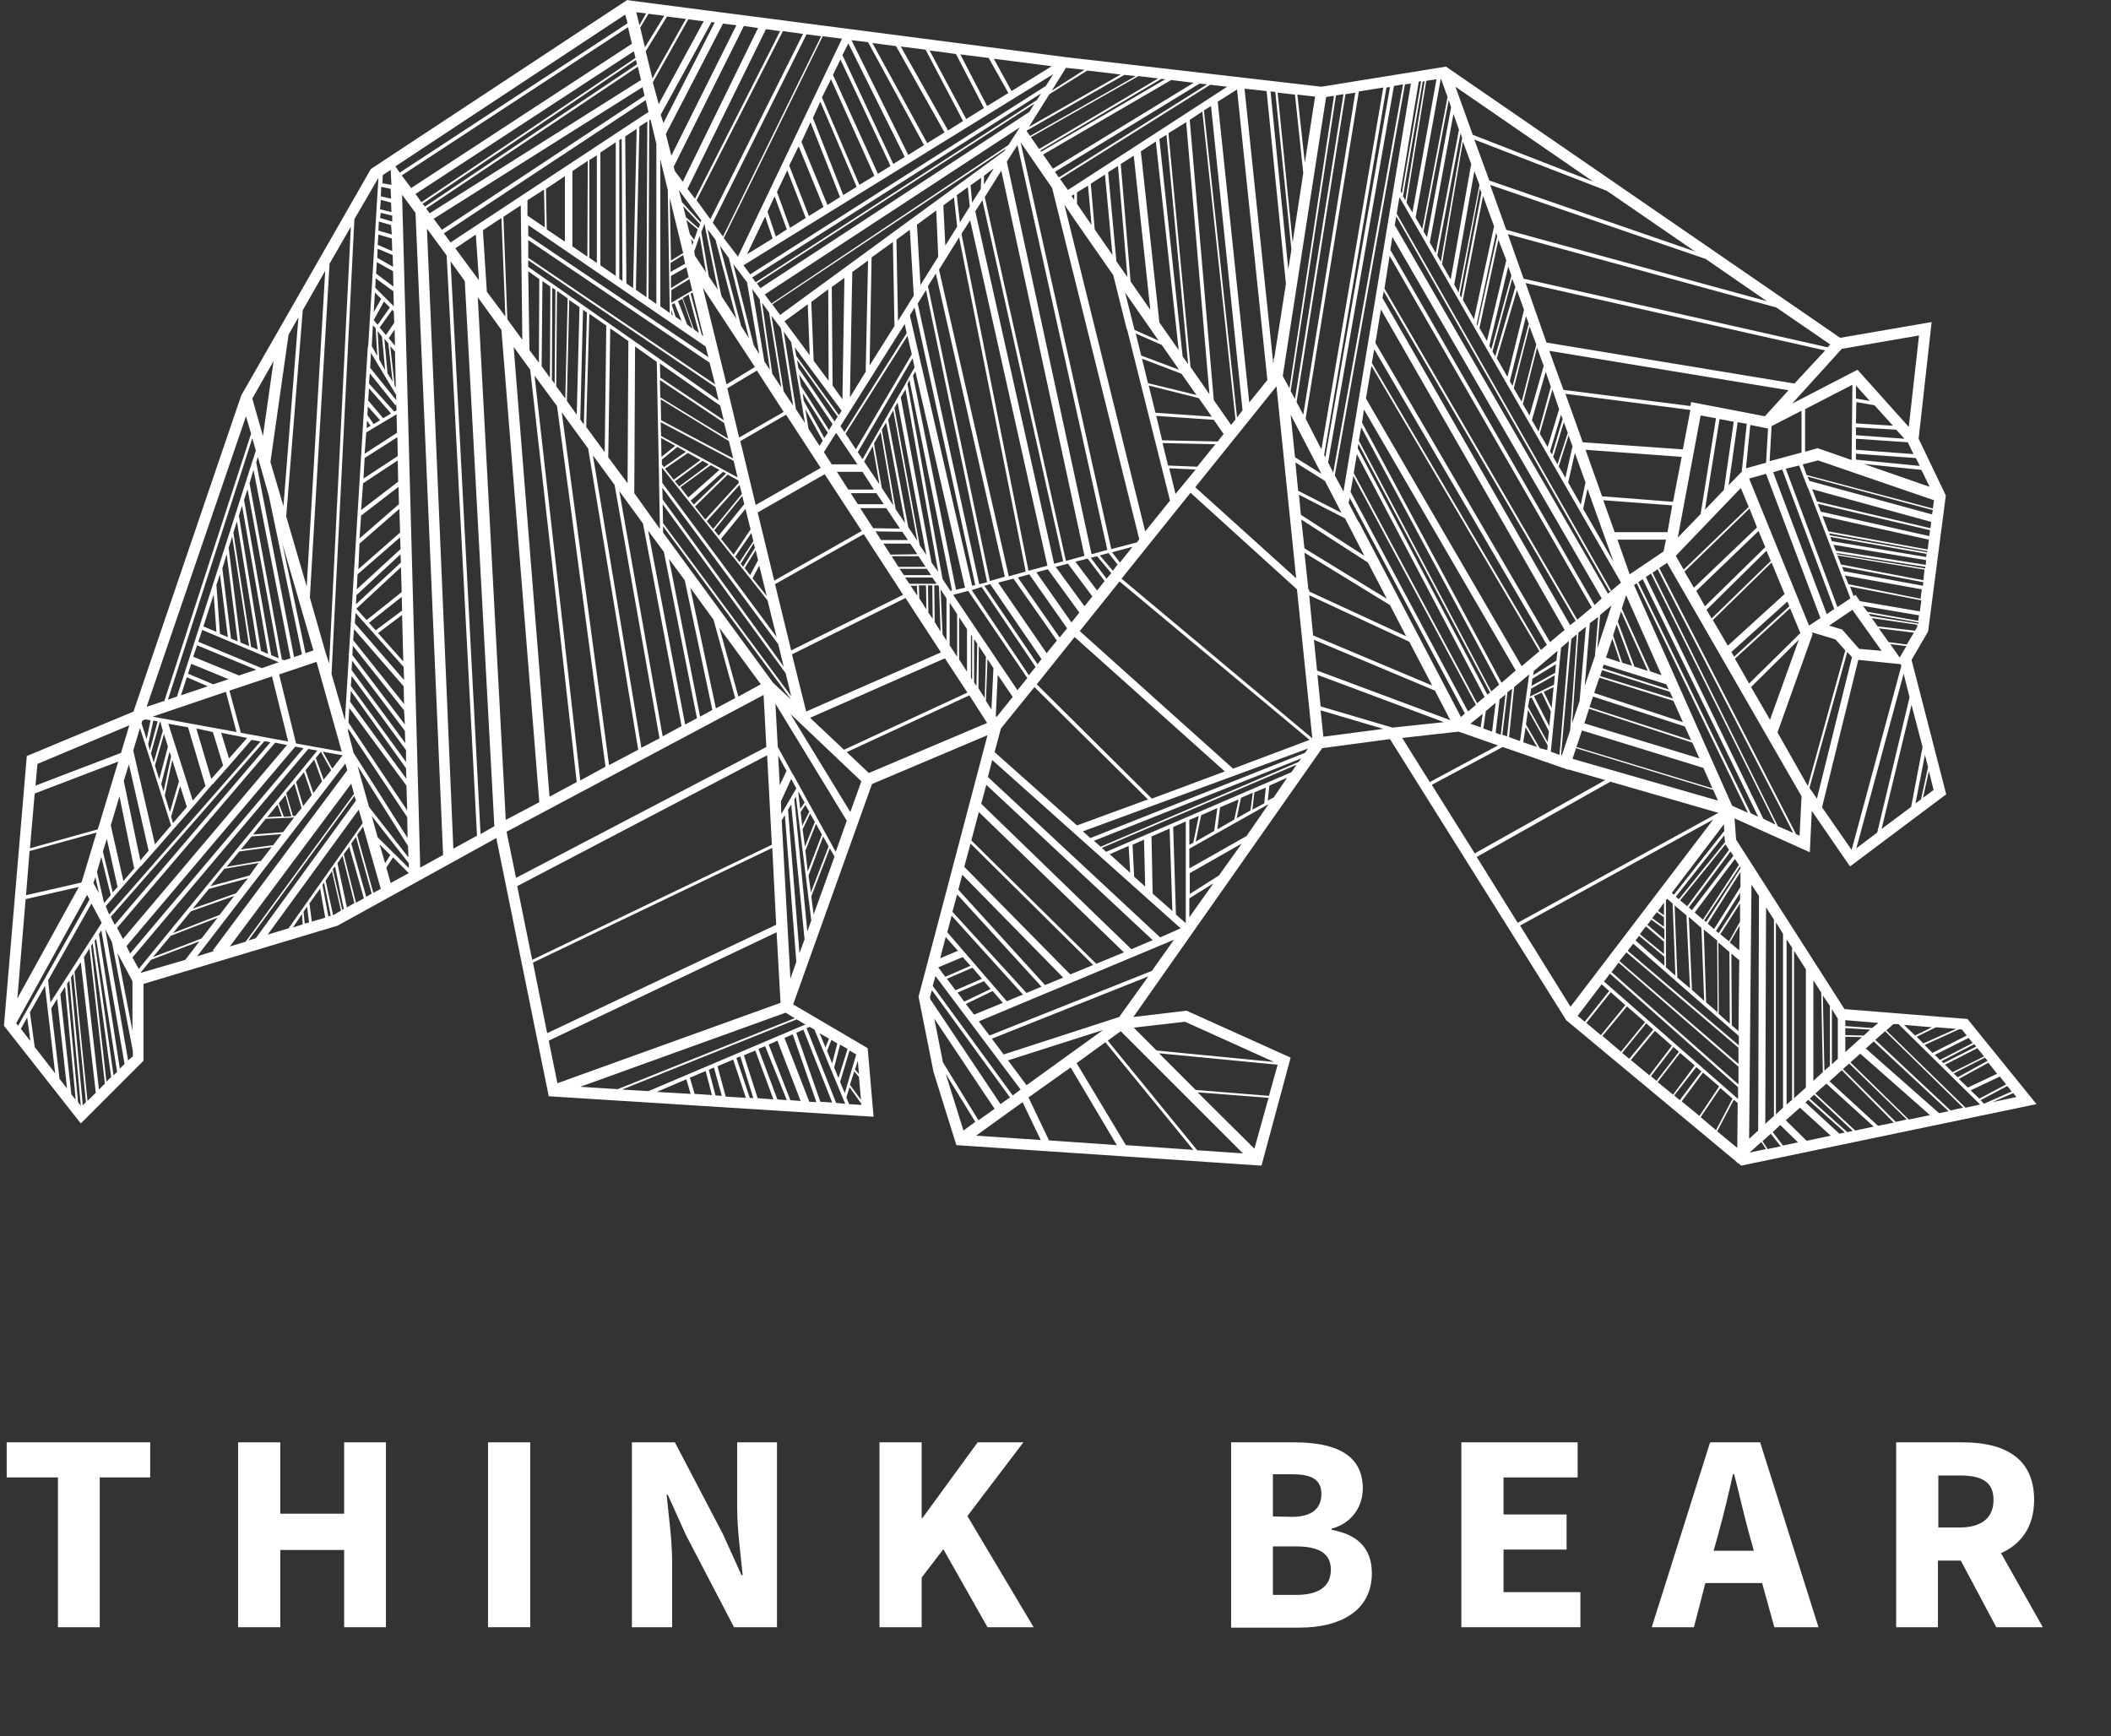 <?xml version="1.0" encoding="utf-8"?>
<!-- Generator: Adobe Illustrator 19.2.1, SVG Export Plug-In . SVG Version: 6.00 Build 0)  -->
<svg version="1.1" id="Layer_1" xmlns="http://www.w3.org/2000/svg" xmlns:xlink="http://www.w3.org/1999/xlink" x="0px" y="0px"
	 viewBox="0 0 535.5 440.5" style="enable-background:new 0 0 535.5 440.5;" xml:space="preserve">
<rect x="0" y="0" width="535.5" height="440.5" fill="#333333" stroke="none"/>
<style type="text/css">
	.st0{fill:#FFFFFF;}
	.st1{enable-background:new    ;}
</style>
<title>logo_with-text</title>
<path class="st0" d="M516.6,280.1l-17.5-21.6l-31.2-2.5l-27.5-43l-0.4-5.4l19.1,8.6l0.5-10.5l9.7,14.1l24.4-18.3l-8.8-34.1l4.2-7.2
	l4.5-34.5l-6.9-14.4l3.3-29.6l-23.2,4l-100-68.8L335.2,22l-64.8-7.5L159.6,0.1L159.1,0L94.2,42.8L94,43l-32.8,57.3l-27.3,80.1l0,0
	v0.1L6.8,191.8L1,260.2L20.5,285l15.9-15.9v-19.5l49-14.7h0.1l40.4-22.3l13.3,65.5l82.4,5.2l-1.5-17.4l-18.9-11.1l20-55.9l29.3-12.4
	l-17.4,66l-0.1,0.3l3.8,19.1l5.8,18.6l77.4,5.2l7.4-27.4L301,256.4l-13.5,1.6l47.9-68.2l17.2-2.3l44.7,71.3l43.4,36.1v0.3l0.2-0.2
	l0.8,0.7L516.6,280.1z M292.2,246.3L251,262.7l-2.7-3.6l49.5-20.7L292.2,246.3z M294,267.2l30.1,2.9l-2.2,7.9l-18.6-1.5L294,267.2z
	 M315.3,292.6l-11.6-0.8L281,264l3.3-2.4L315.3,292.6z M239.2,269.5l-2.2-11.1l15.3,22.9l-4.1,2.9L239.2,269.5z M141.4,274.8
	l-2.2-10.8l57.8-27.5l1,17.9L141.4,274.8z M138.8,262.1l-3.6-17.9l60.7-29.1l1,19.5L138.8,262.1z M76.6,231.9l0.2,2.6l-2.5,0.8
	L76.6,231.9z M77,231.3l0.9-1.3l0.5,4l-1.1,0.3L77,231.3z M78.5,229.2l2.7-3.8l1.3,7.4l-3.4,1L78.5,229.2z M81.8,224.5l0.4-0.6
	l1.7,8.4l-0.6,0.2L81.8,224.5z M73.2,235.5l-5.3,1.6L91,205.4l1,3.4l-1.8,2.6l0,0l0,0L73.2,235.5z M18,248l0.6-1l3.2,32.6l-0.8,0.8
	L18,248z M8.8,201.3l21.2-8.1l-5.2,17.2l-17.2,4.8L8.8,201.3z M484.8,204.7l-7.5,5.6l7.6-31.5l2.8,10.7L484.8,204.7z M488.3,191.5
	l0.8,3.1l-1.8,8.2l-1.4,1L488.3,191.5z M476.2,211.2l-5.3,4l12-44.3l1.5,6L476.2,211.2z M431.6,235.4l0.7,18.5l-3.1-2.8l-0.8-18.5
	L431.6,235.4z M441.5,220v0.3l-8.7,13.6l-0.5-0.4l9.1-13.7L441.5,220z M432.8,254.3l-0.6-18.5l3.4,2.8l0.1,18.2L432.8,254.3z
	 M436.4,237l5-7.8v4.6l-2.8,5L436.4,237z M441.4,228.3l-5.4,8.4l-0.7-0.5l6.1-9.7V228.3z M436,257.2l-0.1-18.1l2.8,2.4l0.1,18.2
	L436,257.2z M439.3,260.1l-0.1-18.2l2,1.7l-0.2,18L439.3,260.1z M438.8,239.1l2.5-4.3l-0.1,6.3L438.8,239.1z M434.8,235.7l-1.6-1.4
	l8.3-13.1v3.8L434.8,235.7z M425.5,248l-0.7-18.3l3,2.5l0.9,18.5L425.5,248z M426.2,228.4l11.5-14.2l0.9,1.4L428,229.9L426.2,228.4z
	 M437.6,213.6l-11.7,14.5l-0.8-0.6l12.3-15.6L437.6,213.6z M424.3,229.2l0.7,18.3l-2.4-2.1v-17l0.3-0.4L424.3,229.2z M422.1,229v3.2
	l-1.5-1.1L422.1,229z M420.3,231.4l1.8,1.3v2.4l-3-2.2L420.3,231.4z M418.9,233.3l3.3,2.4v2.6l-4.3-3.7L418.9,233.3z M417.5,235
	l4.6,3.9v3.1l-6.1-5L417.5,235z M415.8,237.4l6.4,5.3v2.3l-7.3-6.4L415.8,237.4z M414.3,239.4l14.4,12.6l0,0l0,0l12.4,10.8v2.4
	l-28.2-24L414.3,239.4z M412.6,241.6l28.4,24.2v4.1l-30.2-26.1L412.6,241.6z M410.6,244.2l30.4,26.4v4.5l-32.2-28.5L410.6,244.2z
	 M432,233.3l-2.1-1.8l10.2-13.6l1,1.5L432,233.3z M429.2,230.9l-0.8-0.7L439,216l0.7,1.1L429.2,230.9z M437.4,210.8L424.6,227
	l-0.5-0.5l13.2-17.4L437.4,210.8z M398.9,192.5l0.9-2.7l34.8,10.6l1.2,2.7L398.9,192.5z M354,184.5L354,184.5l-0.7,0.1l-18.3-5.4
	l-0.8-8l32.1,12L354,184.5z M252.3,190.8l1.6-6l8.5-10.5l28.8,28.5l-18,6.6L252.3,190.8z M241.8,150.9l3.8-1l15,22.1l-2.5,3.1
	L241.8,150.9z M197.4,191.7l2.2,4l-0.1-0.1l-1.7,3.6L197.4,191.7z M196.1,173.2l-27.9-38.1v-1.6l32.5,44L196.1,173.2z M96.3,214.2
	l2.7,2.7l-1.3,2.1L96.3,214.2z M55.7,232.1l-11.8,4.6l4.5-5.5l11-3.9L55.7,232.1z M59.9,226.6l-11,3.9l4.1-5l9.9-2.7L59.9,226.6z
	 M63.3,222.1l-9.9,2.7l3.5-4.4l8.7-1.5L63.3,222.1z M66.2,218.4l-8.7,1.5l3.2-3.9l8.2-1.1L66.2,218.4z M69.3,214.4l-8.2,1.1l2.7-3.3
	l7.6-0.6L69.3,214.4z M71.8,211.1l-7.6,0.6l3.2-4l7.2-0.3L71.8,211.1z M74.7,198.8l1.8,6.2l-1.6,2h-0.6l-1.7-5.8L74.7,198.8z
	 M72.4,201.7l1.5,5.4l-1.9,0.1l-1.3-3.4L72.4,201.7z M70.4,204.1l1.1,3l-3.7,0.2L70.4,204.1z M76.9,204.5l-1.8-6.1l2-2.5l2,5.8
	L76.9,204.5z M79.5,201.2l-2-5.8l2.2-2.7l2,5.5L79.5,201.2z M82.1,197.8l-2-5.5l1.3-1.6l2.6,4.7L82.1,197.8z M84.3,195l-2.4-4.3
	l5,0.9L84.3,195z M95.8,212.4l-1.5-5.4l9.4,12v1.2L95.8,212.4z M88.3,185.6v-0.8l15,22.5l0.1,5.3L89.7,191L88.3,185.6z M88.4,183.3
	l0.2-3.7l14.5,19.7l0.2,6.3L88.4,183.3z M102.7,183.8l-13.3-17.6l0.1-2.4l13,16.4L102.7,183.8z M103,193.3L89,174l0.2-2.5l13.8,18.8
	V193.3z M103,194.9l0.1,2.7L88.8,178l0.2-2.7L103,194.9z M93.6,158l8.3-6.6l0.1,3.5l-6.7,5L93.6,158z M93,157.3l-2.6-2.9l11.3-10.5
	l0.2,6.3L93,157.3z M102.4,169.2l0.1,3.3L90,158.1l0.2-2.6L102.4,169.2z M95.9,160.6l6.1-4.6l0.3,11.8L95.9,160.6z M100.6,104.1
	l-0.6,0.3l-6.4-7.1l0.2-2.6l6.5,8.1l0.2-0.2L100.6,104.1z M99.2,104.9l-2,1.2l-3.8-4.5l0.2-3.1L99.2,104.9z M96.4,106.6l-1.6,1
	l-1.6-2.3l0.1-2.2L96.4,106.6z M98.9,78l-3.1,4.4l-1-1.2l2.6-4.7L98.9,78z M99.2,50.4l-2.6-0.6l0.1-2.4l2.4,0.5L99.2,50.4z
	 M96.6,50.7l2.6,0.7l0.1,2.4l-2.9-0.7L96.6,50.7z M99.4,59.5l-3.4-1l0.1-2.3l3.1,0.9L99.4,59.5z M99.4,60.5l0.1,3.2l-3.7-1.6
	l0.2-2.6L99.4,60.5z M99.6,64.7l0.1,3l-4-2.3l0.1-2.3L99.6,64.7z M100,81.9L97.9,85l-1.6-1.9l3.2-4.5l0.4,0.4L100,81.9z M95.3,83.3
	l0.4,7l-1.4-2.5l0.3-5.3L95.3,83.3z M96.2,91.2L95.8,84l1.1,1.4l0.8,8.5L96.2,91.2z M98.3,94.7l-0.8-8.8l1,1.2l1.1,9.7L98.3,94.7z
	 M100.1,97.8l-1.1-10l1.2,1.4l0.2,9.2L100.1,97.8z M98.6,85.8l1.5-2.2l0.1,4.1L98.6,85.8z M177.9,55.9l-0.2,0.5l-4.7-5.1l-0.8-3.1
	L177.9,55.9z M181.5,60.8l5.3,20.1l-3.8-5.8l-3.5-16.9L181.5,60.8z M184.9,65.5l5.1,20.3l-2-3.1l-5.4-20.4L184.9,65.5z M267.2,18.8
	l-1.9,3l-75,47.8l-1.7-2.3L267.2,18.8z M266.9,47.7l22.1,89.1l-0.6,0.8l-6.5,1.7l-23-103.2L266.9,47.7z M328.8,146.7l-25.6-23.1
	L323.8,98L328.8,146.7z M335.2,120.2l-6.7-4.2l-1.1-10.8L335.2,120.2z M355,50l56.1,97.6l0.1,0.2l-3.3,2.8l-54.1-93.5l0.4-2.2
	l54.1,95.1l0.4-0.2l-54.4-95.6L355,50z M368.1,27.2l-6.1,33l-0.9-1.5l6.4-33.3L368.1,27.2z M423,135h-13.4l-2.9-8.1l17.5,1.3
	L423,135z M398.3,158.6l-47.6-83l0.3-1.7l48.7,83.6L398.3,158.6z M402.3,159l-1.6,18.8l-1.9,5.7l1.6-23L402.3,159z M411.2,155.1
	l6.8,15.1l-3.4-1.1l-4.2-11.4L411.2,155.1z M410.1,158.4l3.9,10.5l-2.5-0.8l-2.3-6.9L410.1,158.4z M409,162l2,6l-3.6-1.2L409,162z
	 M405.2,164.5l0.7-8.5l2.9-2.4L405.2,164.5z M404.5,153.5l-51.8-90.1l0.5-3.3l53.1,91.7L404.5,153.5z M405.4,156.5l-0.8,9.9L402,174
	l1.3-15.9L405.4,156.5z M401.3,185.3l30.8,9.5l2.3,5.2l-34.5-10.5L401.3,185.3z M401.9,183.5l1.2-3.7l26.2,8.6l1.8,4L401.9,183.5z
	 M403.2,179.4l0.9-2.7l23.3,7.6l1.6,3.5L403.2,179.4z M404.4,175.8l1.3-3.9l18.8,5.9l2.4,5.4L404.4,175.8z M405.9,171.5l0.5-1.5
	l17.2,5.5l0.8,1.7L405.9,171.5z M406.5,169.5l0.3-0.9l15.9,5l0.6,1.3L406.5,169.5z M418.6,170.3l-7.2-15.9l1.1-3.4l9,20.3
	L418.6,170.3z M396.4,106.3l-2.7,9l-0.5-0.8l2.8-9.3L396.4,106.3z M396.7,107.1l1,2.7l-2.6,8l-1.1-1.9L396.7,107.1z M397.9,110.5
	l1,2.7l-1.8,8l-1.7-2.9L397.9,110.5z M399.5,114.9l2.7,7.5L401,128l-3.2-5.6L399.5,114.9z M402.7,124l6.6,18.5l-7.7-13.4L402.7,124z
	 M424.4,127.3l-18-1.4l-4.2-11.8l24.4,1.8L424.4,127.3z M426.9,114l-25.4-1.8l-4.4-12.3l31.7,4.1L426.9,114z M395.5,103.8l-2.9,9.6
	l-2-3.4l3.2-11.2L395.5,103.8z M390.3,109.5l-1.7-2.9l3.5-12.3l1.3,3.8L390.3,109.5z M391.6,92.8l-3.6,12.6l-1.7-2.9l3.6-14.3
	L391.6,92.8z M386,101.9l-2-3.4l4-15.7l1.7,4.6L386,101.9z M383.7,97.9l-0.7-1.2l4.1-16.5l0.7,1.9L383.7,97.9z M379.7,90.9l5.1-17.3
	l1.8,5l-4.2,17L379.7,90.9z M379.3,90.4l-0.7-1.2l5-18.5l0.8,2.1L379.3,90.4z M378.3,88.6l-0.5-0.9l4.8-20.1l0.8,2.3L378.3,88.6z
	 M382.1,66l-4.9,20.5l-1.9-3.3l4.8-22.4L382.1,66z M374.6,82.2l4.9-23.1l0.3,0.8l-5,22.7L374.6,82.2z M373.9,81l-2.8-4.9l5.1-26.4
	l2.8,7.7L373.9,81z M370.3,74.8l5.1-27l0.4,1.1l-5.1,26.6L370.3,74.8z M370,74.2l-1.1-2l5.1-28.8l1.3,3.5L370,74.2z M373.2,41.6
	L368,70.9l-2.2-3.9l5.3-31.1L373.2,41.6z M365.5,66.4l-0.9-1.6l5.9-31l0.4,1.2L365.5,66.4z M364.2,64.2l-1.5-2.7l6-32.6l1.4,4
	L364.2,64.2z M352.5,64.9l51.3,89.2l-3.7,3.1l-48.9-84L352.5,64.9z M350.3,78.5l46.6,81.3l-3.7,3.1L348.9,87L350.3,78.5z M388,177.2
	l0.5-0.3l4.4,8.6l-0.3,2.8l-5-9L388,177.2z M391.1,175.7l2.3,4.8l-0.4,3.7l-3.9-7.6L391.1,175.7z M393.6,179.6l-2-4.1l2.5-1.2
	L393.6,179.6z M394.2,173.7l-6.1,3l0.3-2l6-3.4L394.2,173.7z M394.5,170.7l-6,3.3l0.2-1.8l6-3.7L394.5,170.7z M394.8,167.6l-5.9,3.7
	l0.2-1.1l6-5.1L394.8,167.6z M348.6,88.6l43.8,75l-1.5,1.3L348,92.1L348.6,88.6z M347.9,92.8l42.6,72.4L386,169l-39.5-67.9
	L347.9,92.8z M383.6,174.7l-1.3,12.1l-1.2-0.4l1.3-10.8L383.6,174.7z M380.9,173.2l-35.4-66l0.5-3.3l38.5,66.2L380.9,173.2z
	 M345.3,108.4l35,65.3l-2,1.7l-33.6-63.6L345.3,108.4z M377.3,176.2l-32.9-62.5l0.2-1.1l33.4,63.1L377.3,176.2z M344.2,115.2
	l32.4,61.6l-1.9,1.6L343.4,120L344.2,115.2z M343.3,120.8l31.1,58l-2,1.7l-29.8-55.7L343.3,120.8z M342.4,126.3l29.2,54.7l-1,0.9
	l-25.9-49.5l0,0h-0.1l-2.5-4.8L342.4,126.3z M346.1,141L330,130.6l-0.5-5.1l11.7,6L346.1,141z M347,142.7l4.8,9.2l-20.9-12.8
	l-0.8-7.3L347,142.7z M352.6,153.5l4.1,7.9L332,150l0.2-0.2l-0.3-0.3l-1-9.3L352.6,153.5z M357.5,162.8l5.8,11.1l-30.2-12.7l-1-10.2
	L357.5,162.8z M333.3,162.3l30.7,12.9l3.9,7.5l-33.8-12.6L333.3,162.3z M340.3,130.1l-11-5.6l-0.7-7.2l7.5,4.7L340.3,130.1z
	 M298.2,125.3l-1.6-6.5l6.7,0.3L298.2,125.3z M293.9,86.4l-6.1-2.7l-2.4-9.5L293.9,86.4z M294.7,87.5l4.4,6.3l-9.6-3.6l-1.4-5.6
	L294.7,87.5z M299.7,94.8l3.8,5.4l-12.3-3l-1.5-6.2L299.7,94.8z M304.1,101l3.3,4.7l-14.3-1l-1.7-6.9L304.1,101z M307.9,106.5
	l2.5,3.6l-1.5,1.9l-14.1-0.3l-1.5-6.2L307.9,106.5z M308.3,112.7l-4.6,5.7l-7.4-0.3l-1.4-5.7L308.3,112.7z M316.9,102.1l-8-76.3
	l4.9-3.1l7.7,73.7L316.9,102.1z M307.2,26.9l8,77.2l-1.4,1.8L305.4,28L307.2,26.9z M305,28.3l8.4,78.1l-1.1,1.4l-4.4-6.3l-6.1-71.1
	L305,28.3z M300.9,31l5.9,69l-4.8-6.9l-5.6-59.3L300.9,31z M295.9,34.2l5.5,58.2l-1.4-2l-5.9-55.1L295.9,34.2z M293.2,35.9l5.8,52.9
	l-4.9-7l-4.7-43.4L293.2,35.9z M287.6,39.5l4.2,39.1l-5-7.2l-2.5-29.8L287.6,39.5z M283.6,42.1l2.4,28.2l-2.8-4l-2.1-22.6
	L283.6,42.1z M280.3,44.3l1.9,20.4l-4.5-6.5l-1-11.6L280.3,44.3z M276,47.1l0.9,10l-3.7-5.4v-2.9L276,47.1z M272.5,50.7l-0.7-1
	l0.7-0.4V50.7L272.5,50.7z M272.5,55.6L272.5,55.6L272.5,55.6l9.9,14.2l3.4,13.6v0.1h0.1l10.9,43.5l-6.3,7.8L270,51.9L272.5,55.6z
	 M160.9,125.1l0.2-37.2l5.5,3.9l0.6,30.8l-0.1,0.1l0.1,0.1l0.2,11.4L160.9,125.1z M154.3,116l0.5-32.7l4.7,3.3h-0.1l-0.2,36
	L154.3,116z M148.7,108.3l0.8-28.7l4.3,3l-0.4,32.1L148.7,108.3z M123.5,74l-1-15.6l0,0l4.7-3.1l1,25L123.5,74z M128.7,81l-1-26
	l4.4-2.9l0.4,34.1L128.7,81z M191.5,93.1l-7.2,4.4l-6-24.5L191.5,93.1z M192.7,75.9l2.6,17.9l-1.4-2.1l-3.1-18.4L192.7,75.9z
	 M258.1,36.8l22.8,102.7l-4,1.1L255.4,41L258.1,36.8z M270.4,142.3L249.8,50l4.2-6.7l21.1,97.7L270.4,142.3z M260.9,144.8l-17-85.5
	l2.2-3.4l19.6,87.6L260.9,144.8z M255.9,146.2l-17.7-77.8l5.1-8.2l16.9,84.8L255.9,146.2z M251.1,147.4l-15.7-74.8l2-3.2l17.5,76.9
	L251.1,147.4z M248.4,148.2L232.8,77l2.1-3.4l15.5,74.1L248.4,148.2z M246.6,148.6L230.8,80l1.2-2l15.4,70.4L246.6,148.6z
	 M230.7,95.5l-1.2,2.2l0,0l-1.9,3.3l0,0l-8.8,15.5l-1.2-1.8l13.9-23.8l0.5,2.3L230.7,95.5L230.7,95.5L230.7,95.5z M230.7,148.1
	l-1.1-1.6h6.9l1.1,1.6H230.7L230.7,148.1z M161,86.6l-27-18.9V66l47.5,32.2l0.8,3.4L161,86.6L161,86.6L161,86.6L161,86.6z M179,87.9
	l0.7,2.7L134,59.8v-2.7L179,87.9z M170.1,66.7L170.1,66.7l3.2-2l0.5,2.2l-3.7,2.1V66.7z M198.8,104.5l-11.3,6.5l-3-12.5L192,94
	L198.8,104.5z M252.1,42.7l-2.5,4.1v-2.2L252.1,42.7z M248.8,47.9l-2.2,3.5l-0.4-4.4l2.7-1.9L248.8,47.9L248.8,47.9z M245.5,47.5
	l0.5,4.9l-2.5,4l-0.8-6.9L245.5,47.5z M242,50.1l0.8,7.4l-3,4.8l-0.5-10.2L242,50.1z M237.5,53.4l0.5,11.7l-4.5,7.2L232.6,57
	L237.5,53.4z M230.8,58.3l1,16.7l-4,6.4l-0.4-20.6L230.8,58.3z M233.3,138.3l-6.4-34.8l0.8-1.4l7.3,38.7L233.3,138.3z M226.6,104.1
	l6.1,33.1l-2.3-3.5l-5.1-27.2L226.6,104.1z M218.2,128.9h6.6l3.5,5.2l-6.8-0.1L218.2,128.9z M194.5,151.2l-3.6-4.5l1.7-3.2
	L194.5,151.2z M190.3,145.9l-1.4-1.8l2.8-4.5l0.6,2.5L190.3,145.9z M188.5,143.8l-0.6-0.8l3.3-5.2l0.3,1.2L188.5,143.8z
	 M167.9,116.6l3.9-3.2l2.2,1.2l-5.6,3.9l-0.5-0.7L167.9,116.6z M174.5,114.9l3.2,1.8l-6.8,5l-2.2-2.8L174.5,114.9z M178.2,116.9
	l1.6,0.9l-7.5,5.6l-1.1-1.3L178.2,116.9z M180.3,118l2.2,1.2l-7.9,7l-2-2.6L180.3,118z M183.4,119.7l0.8,0.4L176,128l-0.8-1
	L183.4,119.7z M184.6,120.4l2.7,1.5l0.1,0.6l-8.5,9.3l-2.6-3.3L184.6,120.4z M187.6,123l0.6,2.3l-7.3,8.9l-1.6-2L187.6,123z
	 M188.3,125.8l0.5,2.1l-6.5,8l-1.1-1.4L188.3,125.8z M189.1,129.1l1.3,5.2l-4.3,6.4l-3.2-4L189.1,129.1z M190.6,135.2l0.5,2.1
	l-3.5,5.3l-1.1-1.4L190.6,135.2z M187.8,111.9l11.6-6.7l8.8,13.5l-16.5,9.4L187.8,111.9z M213.5,104.2l-0.7,1.1l-10.8-15l-0.4-2.2
	L213.5,104.2z M205.1,108.8l-0.8-5l4.4,8l-0.8,1.3L205.1,108.8z M211.7,106.9l-9.2-13.6l-0.3-2l10.3,14.4L211.7,106.9z M209.1,111.1
	l-5.2-9.4l-0.3-2l6.4,10.1L209.1,111.1z M210.3,109.1l-7.1-11.2l-0.5-2.9l8.5,12.6L210.3,109.1z M200.7,86.8l3.5,20.5l-2.3-3.5
	l-3.1-19.7L200.7,86.8z M221.7,124.2h-6.5l-2.9-4.5h6.5L221.7,124.2z M222.3,125.1l1.9,2.8h-6.6l-1.8-2.8H222.3z M224.8,107.2
	l4.8,25.5l-2.4-3.5l-3.5-20.2L224.8,107.2z M223.4,109.6l3.2,18.6l-2.9-4.4l-2-11.3L223.4,109.6z M221.4,113.2l1.7,9.7l-3.9-5.8
	L221.4,113.2z M211,117.8l-2-3.1l3.1-4.9l5.4,8H211L211,117.8z M214.5,110l15.7-24.8l1.1,4.7L217.1,114L214.5,110z M230,84.5
	l-15.8,25.1l-1-1.5l16.3-25.9L230,84.5z M226.5,61.4l0.4,21.3l-6.3,10l0.5-27.4L226.5,61.4z M219.6,94.3l-4,6.5l0.6-31.8l4-2.9
	L219.6,94.3z M213.7,101.3l-2.5-3.5l-0.2-25l3.2-2.3L213.7,101.3z M210.1,73.4l0.1,23.2l-3.8-5.1l-0.6-14.9L210.1,73.4z M204.9,77.2
	l0.5,12.9l-6.4-8.6L204.9,77.2z M198.1,83.3l3.1,19.6l-2.4-3.6l-3.1-19.2L198.1,83.3z M134,60.9L180,92l1.4,5.5L134,65.4V60.9z
	 M171.4,80.4l-1-3.1l0.7-0.4l1.8,4.5L171.4,80.4z M175.6,73.7l-5.3,3.1v-3.2l4.6-2.8L175.6,73.7z M174.3,82.3l-2.3-5.9l1.1-0.6
	l2.6,7.6L174.3,82.3z M176,83.5l-2.8-7.9l1.5-0.9l2.6,9.8L176,83.5z M178,84.9l-2.8-10.4l0.5-0.3l2.7,11L178,84.9z M175.3,60.6
	l0.6,0.8l-0.3,0.8L175.3,60.6z M176.1,63.8l1.4-4l1.6,9.3l-2.8-4.2L176.1,63.8z M176.1,60.8l-1.1-1.4l-0.9-3.6l2.9,2.4L176.1,60.8z
	 M170.2,70l3.9-2.2l0.6,2.5l-4.5,2.8V70L170.2,70z M170.3,78.6l0.4,1.4l-0.4-0.3V78.6z M182.7,102.9l0.9,3.7l-16.1-10.8l-0.1-3.6
	L182.7,102.9z M183.7,107.3l1,4l-17.2-10.5l-0.1-4.4L183.7,107.3z M184.9,111.9l1.1,4.4l-18.3-9.7l-0.1-5.3L184.9,111.9z
	 M186.1,116.9l1,4.2l-19.4-10.5l-0.1-3.5L186.1,116.9z M171.3,113.1l-3.5,2.8l-0.1-4.8L171.3,113.1z M167.9,118.6l17.8,22.4v0.1
	l0.2,0.1l8.8,11.1l2.3,9.3l-29-39.1L167.9,118.6z M192.2,130l17-9.7l9.4,14.4l-22.2,12.6L192.2,130z M228.9,134.9l1.4,2.1h-6.8
	l-1.4-2.2L228.9,134.9z M230.9,137.9l1.8,2.7l-6.8,0.1l-1.8-2.8H230.9L230.9,137.9z M233,141.1l1.8,2.7h-6.9l-1.7-2.7H233z
	 M235.1,144.3l1.1,1.6h-6.9l-1.1-1.6H235.1L235.1,144.3z M236.3,142.7l-7.8-41.9l0,0l1.2-2l8.3,46.3L236.3,142.7z M247.4,53.6
	l1.8-2.8l20.5,91.6l-2.3,0.6L247.4,53.6z M254.8,38.3l-56.9,41.6l-2-2.7l59.3-39.5L254.8,38.3z M195.1,79.3l3.1,19l-2.3-3.5l-2.6-18
	L195.1,79.3z M179.8,70.1l-1.9-11.2l0.8-2.1l3.4,16.7L179.8,70.1z M177.2,57.9l-3.2-2.8l-0.7-2.8l4.3,4.6L177.2,57.9z M173.3,64.2
	l-3.1,1.9l-0.3-15.9L173.3,64.2z M169.4,48.2l0.5,31.2l-2.4-1.7V40.4L169.4,48.2z M166.5,77.1l-2-1.4l0.2-45.2l0.3-0.2l1.5,6.2V77.1
	L166.5,77.1z M164,75.4l-2.7-1.9l0.9-41.4l2-1.3L164,75.4z M160.6,73.1l-1.7-1.2l-0.3-37.3l2.9-1.9L160.6,73.1z M157.7,35.2
	l0.2,36.1l-0.8-0.6V35.5L157.7,35.2z M156.2,70l-3.9-2.7V38.7l3.9-2.6V70L156.2,70z M151.4,66.7l-1.9-1.3V40.6l1.9-1.2V66.7z
	 M149,65.1l-3.8-2.6V43.4l3.9-2.6L149,65.1L149,65.1z M143.3,44.7v16.6l-4.6-3.1l-0.2-10.3L143.3,44.7z M138,48.1l0.2,9.6l-4.4-3
	v-3.9L138,48.1z M134.3,88.8l-0.3-20l2.8,2L136.7,92L134.3,88.8z M137.6,71.3l2,1.4l-0.1,23.1l-2.1-2.9L137.6,71.3z M140.1,73
	l0.8,0.5l-0.2,23.8l-0.7-0.9L140.1,73z M141.1,98l0.2-24.2l2.7,1.9l-0.6,25.4L141.1,98z M144.4,76.1l2.6,1.8l-0.7,27.3l-2.5-3.5
	L144.4,76.1z M147.9,78.6l1,0.7l-0.8,28.4l-0.9-1.3L147.9,78.6z M168.1,127.9l31.2,42.9l1.4,5.8l-32.5-43.9L168.1,127.9z
	 M168.1,126.7l-0.1-3l29.4,39.7l1.4,5.7L168.1,126.7z M196.6,148.2l22.5-12.7l10,15.4L200.7,165L196.6,148.2z M231,148.6h1.6
	l0.1,2.5L231,148.6z M233.2,151.8l-0.1-3.3h1.8l0.1,6.1L233.2,151.8z M235.5,155.4l-0.1-6.9h1.1l0.1,8.5L235.5,155.4z M237.1,157.8
	l-0.1-9.3h1l0.2,0.3l0.4,11.4L237.1,157.8z M239.1,160.9l-0.5-11.4l1.5,2.3v10.7L239.1,160.9z M239.1,146.9l-8.9-49.5l0,0l0.5-1
	l10.8,53.4l-0.4,0.1L239.1,146.9z M242.5,149.6l-10.9-54.3l0,0l0.6-1.1l12.6,54.9L242.5,149.6z M249,148.9l13.7,20.3l-1.7,2.1
	l-14.5-21.6L249,148.9z M263.2,168.5l-13.5-19.9l1.5-0.4l13,19L263.2,168.5z M265.5,165.7l-12.3-17.9l3.9-1l11,15.7L265.5,165.7z
	 M268.8,161.7l-10.6-15.2l2.9-0.8l9.6,13.7L268.8,161.7z M262.9,145.2l2.9-0.8l8,11l-2,2.5L262.9,145.2z M275.1,153.8l-7.3-10
	l3.1-0.8l6.2,8.3L275.1,153.8z M278.3,149.8l-5.5-7.3l3.1-0.8l4.3,5.7L278.3,149.8z M280.7,146.8l-4-5.3l1.6-0.4l3.6,4.3
	L280.7,146.8z M282.3,144.8l-3.3-3.9l2.2-0.6l2.3,2.9L282.3,144.8z M284.1,142.7l-2-2.6l5.2-1.4L284.1,142.7z M255.8,36.8L195.7,77
	l-1.7-2.3l64.7-42.4L255.8,36.8z M261.1,28.4l-68.2,44.7l-0.9-1.2l70.4-45.6L261.1,28.4z M263,25.4l-71.3,46.2l-0.9-1.2l73.3-46.7
	L263,25.4z M226.6,41.6L213.7,14l1.5-3l14.3,28.8L226.6,41.6z M213.2,15.1l12.7,27l-3.2,2L211.3,19L213.2,15.1z M210.8,20.1l11,24.5
	l-3.8,2.3l-9.5-22.2L210.8,20.1z M208.1,25.8l9.2,21.6l-3.4,2.1l-7.7-19.6L208.1,25.8z M205.6,31l7.5,19l-3.2,2l-6.6-16L205.6,31z
	 M202.6,37.1l6.3,15.4l-3.7,2.3l-5-12.8L202.6,37.1z M199.7,43.2l4.7,12.1l-4,2.5l-3.3-9.1L199.7,43.2z M196.5,49.8l3.1,8.4
	l-2.8,1.8l-2.1-6.3L196.5,49.8z M194.1,54.9l1.9,5.6l-6.5,4L194.1,54.9z M189.5,71.6l3.1,18.2l-1.4-2.2L186,67L189.5,71.6z
	 M108.1,52.9l53.7-36l0.8,3.4L109,54.1L108.1,52.9z M107.2,51.7l54.1-36.5l0.3,1.1l-53.8,36.1L107.2,51.7z M160.3,11.1l-56,36.6
	l-2.4-3.2l57.4-37.6L160.3,11.1z M160.8,13l0.4,1.7l-54.3,36.6l-1.5-2.1L160.8,13z M163,22.1l0.5,2.2l-51.4,34l-2.1-2.8L163,22.1z
	 M163.8,25.4l0.7,3l-50.2,33.1l-1.7-2.3L163.8,25.4z M120.7,59.5l0.8,11.6l-6-8.1L120.7,59.5z M127.2,83.7l9.6,119.8l-8.5,4.5
	l-7.1-132.6L127.2,83.7z M139.4,202.1L130.3,88l4.2,5.8l11.8,104.6L139.4,202.1z M147.2,198L135.6,95.3l5.7,7.7l12.3,91.5L147.2,198
	z M154.5,194.1l-12-89.5l6.7,9.2l12.7,76.4L154.5,194.1z M162.7,189.7l-12.3-74.2l5.5,7.5l11.4,64.3L162.7,189.7z M168.1,186.8
	l-11-62.2l6,8.2l9.8,51.4L168.1,186.8z M173.8,183.8l-9.4-49.2l4,5.4l8.4,42.2L173.8,183.8z M177.6,181.8l-7.9-40l4,5.4l7,32.9
	L177.6,181.8z M181.6,179.7l-6.5-30.6l5.9,8.1l5.5,19.9L181.6,179.7z M187.3,176.7l-4.8-17.4l10.5,14.3L187.3,176.7z M200.9,166
	l28.8-14.3l9,13.8l-34.2,15L200.9,166z M240.9,163.7v-10.8l1.9,2.9v10.8L240.9,163.7z M243.3,156.6l2,3v10.8l-2-3.1v-10.8V156.6z
	 M246.3,161l0.3,0.5v10.9l-0.3-0.5v-11V161z M256.9,176.8l-4.1,5.1l-0.2-0.3l0.5-10.4L256.9,176.8z M292.2,202.6l-29.2-29l9.6-12
	l38.1,34.1L292.2,202.6z M312.8,195l-38.9-34.9l10.1-12.6l48.2,40.2L312.8,195z M284.5,146.8L302,125l27,24.5l3.9,37.8L284.5,146.8z
	 M376.1,181.1l-0.5,3.4l-2.6-0.9L376.1,181.1z M376.9,180.4l2.5-2.1l-0.9,7.3l-2.2-0.8L376.9,180.4z M380.4,177.4l1.5-1.2l-1.2,10.2
	l-1.3-0.5L380.4,177.4z M384.1,174.3l3.8-3.2l-2.3,16.9l-2.8-1L384.1,174.3z M387,184.5l2.9,5l-3.5-1.2L387,184.5z M390.6,189.8
	l-3.5-6l0.5-3.7l5,9l-0.1,1.2L390.6,189.8z M396,164.3l2-1.7l-2.4,28.9l-2.2-0.8L396,164.3z M398.6,162.1l1.4-1.2l-1.7,24.4
	l-2.1,6.3l-0.2-0.1L398.6,162.1z M414.5,148.4l0.7-0.4l28.2,58.2l-4-1.8L414.5,148.4z M415.6,147.7l1.1-0.8l29.3,60.3l-1.9-0.9
	L415.6,147.7z M417.5,146.4l1.3-0.9l31.6,63.7l-3.1-1.5L417.5,146.4z M419.2,145.3l1.3-0.9l34.4,66.9l-3.9-1.7L419.2,145.3z
	 M413.4,145.7l-3.1-8.8h12.3l-0.6,3L413.4,145.7z M431.4,105.4l3.9,0.7l-3.9,24.3l-5.8,6L431.4,105.4z M448,117.4l-5.1,1.4l1.1-11
	l4.5,0.9L448,117.4z M456.4,118.1l2.2,5.7v0.1h0.1l10.7,27.9l-3.3,2.2L453,118.9L456.4,118.1z M488.4,144.2l-22.4-3.6l-0.1-0.3
	l22.5,3.5V144.2z M488.5,143.3l-22.8-3.6l-0.6-1.5l23.5,3.9L488.5,143.3z M471.6,164.6l-4.3-4.9l-3.3-1l5.9-4l7.4,10.4L471.6,164.6z
	 M443.7,121.4l4.3-1.2l13.8,36.6l-2.9,1.9L443.7,121.4z M452.1,119.1l13.2,35.4l-1.9,1.3l-13.6-36L452.1,119.1z M441.9,119h-0.1
	l0.1,0.4v0.2l-3.4,3.5l2.3-16l2.3,0.4L441.9,119z M437.3,124.3l-4.8,5l3.7-23l3.6,0.7L437.3,124.3z M441.6,123.8l2,4.8l-16.5,15.9
	l-2-3.5L441.6,123.8z M443.8,129l1.9,4.8l-16,15.3l-2.4-4.1L443.8,129z M446.1,134.7l1.7,4.1l-15.3,15l-2.2-3.9L446.1,134.7z
	 M448.1,139.7l1.1,2.6l-15,14.6l-1.3-2.2L448.1,139.7z M449.4,142.7l3.3,8l-14.4,13.1l-3.8-6.5L449.4,142.7z M453.4,152.6l0.5,1.2
	l-14,12.8l-0.7-1.2L453.4,152.6z M454.1,154.3l2.6,6.3l-13,12.8l-3.6-6.3L454.1,154.3z M456.3,162.3l-7.3,20.3l-4.8-8.3L456.3,162.3
	z M459.8,160.9l-0.2-0.5l6,1.8l2.5,2.8l-9.5,34.4l-7.7-13.6L459.8,160.9z M459,199.9l9.6-34.5l1.2,1.3l-8.9,35.9l-1.3-1.9L459,199.9
	z M471.4,167.4l10.8,1.1l0.1,0.5l-12.6,46.6l-7.5-10.8L471.4,167.4z M481.9,166.8l-2.4-3.4l4.1,0.5L481.9,166.8z M479.1,162.9
	l-2.5-3.5l8.9,1.1l-1.8,3L479.1,162.9z M476.3,158.9l-1.5-2.1l11.6,1.7l-0.1,0.6l-0.5,0.9L476.3,158.9z M474.5,156.3l-0.4-0.6
	l12.6,2.2v0.3L474.5,156.3z M473.7,155.2l-1.1-1.5l14.2,2.4l-0.2,1.4L473.7,155.2z M471.8,152.5l-1.1-1.6l-0.5,0.3l-0.9-2.4
	l18.1,3.5l-0.4,2.8L471.8,152.5z M468.9,148.2L468,146l19.5,3.5l-0.3,2.4L468.9,148.2z M467.7,144.9l-0.4-1.1l20.6,3.9l-0.1,0.9
	L467.7,144.9z M467,143.2l-0.9-2.3l22.1,3.6l-0.3,2.7L467,143.2z M464.7,137.3l-0.4-1.1l24.4,4.3l-0.1,0.8L464.7,137.3z
	 M464.2,135.8l-0.2-0.5l24.9,4.5v0.3L464.2,135.8z M489,139.4l-25.2-4.6l0,0l-1.5-3.9l27,6L489,139.4z M461.9,129.8l-0.8-2l28.5,6.7
	l-0.2,1.5L461.9,129.8z M460.9,127.2l-1.2-3.1l30.2,8.3l-0.2,1.6L460.9,127.2z M459,122L459,122l-0.5-1.1l31.8,8.5l-0.2,1.1L459,122
	z M490.3,129l-32-8.5l-1-2.7l3.9-1l29.4,10.1L490.3,129z M472.8,117.7l14.6,1.5l2.1,4.3L472.8,117.7z M470.8,116.6v-1.5l15.2,1.1
	l1,2L470.8,116.6z M470.8,114.1v-2.8l13.2,0.9v0.1l1.4,2.9L470.8,114.1z M470.8,110.4v-2L481,109l2.1,2.3L470.8,110.4z M470.8,107.4
	l0.1-5.4l4.6,0.8l4.7,5.2L470.8,107.4z M470.8,101.1v-3.3l3.5,3.9L470.8,101.1z M469.7,116.7l-8.6-3l-3.2,0.9v-10.8l12-6.2
	L469.7,116.7z M457,114.8l-8.1,2.2l0.5-8.9l7.6-3.9V114.8L457,114.8z M429,102l-0.2,1l-32.2-4.1L393,89l60.7,10l-6,6.6L429,102z
	 M455.2,97.3l-62.9-10.4L387,71.8l76,17.1L455.2,97.3z M463.6,88.1l-77.1-17.4l-4-11.3L450.6,78l13.7,9.4L463.6,88.1z M382.1,58.3
	L378,46.9l54.7,18.8l15.5,10.7L382.1,58.3z M377.8,45.8L374,35.4l33.6,13L430,63.8L377.8,45.8z M373.6,34.2L369.2,22l35,24.1
	L373.6,34.2z M365.5,19.9l1.7,4.7l-6.4,33.5l-1.7-2.9L365.5,19.9L365.5,19.9z M358.3,53.9l-1.5-2.5l5-30.9l2.6-0.4L358.3,53.9z
	 M356.5,50.8l-0.6-1l5-29.1l0.5-0.1L356.5,50.8z M355.6,49.1l-0.3-0.6l4.6-27.8l0.6-0.1L355.6,49.1z M340.8,124.7l-2.2-4.1
	l17.8-99.2l1.5-0.2L340.8,124.7z M338.2,119.9l-1.3-2.6l16.7-95.5l2.3-0.4L338.2,119.9z M336.2,116l-0.3-0.6l15.8-93.2l0.9-0.1
	L336.2,116z M335.2,114l-4-7.8l13.5-83l6.2-1L335.2,114z M330.6,105.2l-1.7-3.2l12.4-78.1l2.5-0.4L330.6,105.2z M328.5,101.2l-1.1-2
	l11.5-75l1.9-0.3L328.5,101.2z M327.1,98.5l-1.7-3.1l11-70.8l2-0.3L327.1,98.5z M331,41.3L329.1,24l4.5,0.5L331,41.3z M330.6,43.9
	l-2.7,17.6l-3.8-38l4.4,0.5L330.6,43.9z M327.6,63.3l-0.8,5l-4.5-45.1l1.2,0.1L327.6,63.3z M326.2,72l-3,19.1l-0.2-0.3l0.1,0.8
	l-0.1,0.7l-7.3-69.8l5.6,0.6L326.2,72z M270.9,48.2l-2-2.8L307,21.5l4.3,0.5L270.9,48.2z M268.6,45l-1-1.4l36.7-22.4l1.9,0.2
	L268.6,45z M267.1,42.8l-2.5-3.6l32.5-18.9l5.7,0.7L267.1,42.8z M264.1,38.5l-0.2-0.3L294.6,20l1,0.1L264.1,38.5z M263.6,37.8
	l-2.1-3l27.3-15.5l5,0.6L263.6,37.8z M261.3,34.5l-0.9-1.3l0.1-0.1L285.2,19l2.9,0.3L261.3,34.5z M261,32.2l5.2-8.3l9.6-6l8.5,1
	L261,32.2z M266.8,23l3.6-5.8l4.7,0.5L266.8,23z M256.6,23.1l-4.5-8.2l14.7,1.9L256.6,23.1z M255.8,23.6l-5.4,3.3l-6.8-13.1l7.2,0.9
	L255.8,23.6z M249.6,27.4l-4.5,2.8l-9.3-17.4l6.7,0.9L249.6,27.4z M244.3,30.7l-3.8,2.4l-12-21.3l6.3,0.8L244.3,30.7z M239.6,33.6
	l-4.4,2.7l-13.9-25.4l6,0.8L239.6,33.6z M234.4,36.8l-4,2.5L216,10.2l4.2,0.5L234.4,36.8z M187.2,65.1l-3.6-4.7l25.1-51.2l4.9,0.6
	L187.2,65.1z M183.4,60l-2.6-3.5l23.8-47.8l3.7,0.5L183.4,60z M180.2,55.6l-3.5-4.8l21.9-42.9l5.1,0.7L180.2,55.6z M176.3,50.4
	l-1.9-2.5l19.9-40.5l3.6,0.5L176.3,50.4z M173.2,46.1l-2-2.7l-0.3-1.1l17.8-35.7l3.6,0.5L173.2,46.1z M170.3,39.5l-1.4-5.5l14.5-28
	l3.4,0.4L170.3,39.5z M168.3,31.2l-0.7-2.1l12.9-23.5l0.8,0.1L168.3,31.2z M167.1,26.4l-1.5-5.5l9-16l3.9,0.5L167.1,26.4z
	 M165.5,19.9l-1.7-6.9l5.4-8.8l4.8,0.6L165.5,19.9z M163.6,12l-1.2-5l2.1-3.5l4,0.5L163.6,12z M162.2,6.4l-0.8-3.3l2.5,0.3
	L162.2,6.4z M159.2,5.9l-57.8,37.9l-1.1-1.6l58.3-38.5L159.2,5.9z M99.3,46.9L97,46.5l0.1-2.1l2-1.3L99.3,46.9z M96.6,54l2.9,0.7
	v1.5l-3.1-0.9L96.6,54z M95.6,66.5l4.1,2.3l0.1,3.9l-4.4-3.3L95.6,66.5z M99.8,73.9l0.1,3.8L95.2,73l0.1-2.4L99.8,73.9z M95.1,74.2
	l1.6,1.6l-1.9,3.4L95.1,74.2z M100.5,100.2v1.3l-6.6-8.2l0.2-3.8L100.5,100.2z M93.1,106.7L94,108l-1,0.6L93.1,106.7z M92.9,109.7
	l7.7-4.6l0.1,4.7l-8.2,5.3L92.9,109.7z M92.5,116.2l8.3-5.3l0.1,4.8l-8.7,5.7L92.5,116.2z M92.1,122.6l8.8-5.8l0.1,5.4l-9.4,7.2
	L92.1,122.6z M91.6,130.8l9.5-7.3l0.1,4.4l-10,8.7L91.6,130.8z M91.2,137.9l10.1-8.8l0.2,6l-10.6,9.3L91.2,137.9z M90.7,145.7
	l10.8-9.4l0.1,3l-11.1,10.2L90.7,145.7z M90.4,151l11.2-10.4l0.1,2.1l-11.4,10.6L90.4,151z M102.4,174.1l0.1,4.5l-12.9-16.2l0.2-2.8
	L102.4,174.1z M102.7,185.4l0.1,3.1L89.2,170l0.1-2.4L102.7,185.4z M103.5,214.6l0.1,2.9l-10-12.8l-2.9-10.4L103.5,214.6z
	 M75.1,188.6l-4.3-17.5l9.5-3.2l6.4,22.8L75.1,188.6z M36.1,182.8l0.8-0.3l1.3,0.2l-1,4.8l-1.3-4L36.1,182.8z M62.7,187.2l-4.6,5.2
	l-2-6.5L62.7,187.2z M54,185.7l2.6,8.5l0,0l-3,3.4l-3.8-12.8L54,185.7z M47.7,184.5l4.4,14.8h0.1l-3.3,3.8l-6.2-19.5L47.7,184.5z
	 M41.3,185.4l-2.3,8l-0.7-2.3l2.2-7.9h0.2L41.3,185.4z M41.6,186.2l1,3.2l-2.2,8.3l-1.1-3.5L41.6,186.2z M43,190.7l0.4,1.2l-1.9,8.9
	l-0.6-1.9L43,190.7z M43.7,192.8l1.7,5.4l-2.3,7.8l-1.3-4.2L43.7,192.8z M43.9,208.8l-0.5-1.6l2.3-7.8l1.7,5.3l0,0L43.9,208.8z
	 M38,190.3l-0.4-1.5l1.3-6L40,183L38,190.3z M37.7,191.5L37.7,191.5l5.7,17.9l-4.1,4.8l-5.5-23.8l1.7-5.7L37.7,191.5z M37.7,215.8
	L37.7,215.8l-2.1,2.5l-4.2-20.2l1.3-4.2L37.7,215.8z M30.3,202l3.7,18.1h0.2l-2.9,3.4l-3.2-14.1L30.3,202z M28.6,226.4L26.1,216
	l1-3.2l2.7,12.1h0.1L28.6,226.4z M25.7,217.4l2.4,9.7l-1.7,2l0,0l-1.8-7.9L25.7,217.4z M23.7,224l0.5-1.5l0.9,4.1L23.7,224z
	 M26.8,229.9l4.6-5.3h0.1v-0.1l4.2-4.8h0.2v-0.1l3.6-4.1h0.1v-0.1l9.7-11.1l0,0l0,0l4.6-5.4H54l0,0l4.5-5.1l0,0l0,0l5.3-6.1l2.3,0.4
	L27.7,232L26.8,229.9z M61.1,185.9l-2.9-10.7l10.8-3.6l4.1,16.5L61.1,185.9z M47.4,171.8l5.3,2.3l-6.8,2.3L47.4,171.8z M54.1,173.6
	l-6.4-2.7l0.8-2.5l9.5,3.9L54.1,173.6z M79.5,165l-2,0.7l-5.9-27.9L79.5,165z M68.2,125.8l8.4,40.2l-2,0.7L65,117.3l0.4-1.4
	L68.2,125.8z M64.3,119.2l9.4,47.8l-1.6,0.5l-0.6-0.2l-8.2-44.7L64.3,119.2z M62.8,124.1l7.9,42.9l-1.9-0.8l-6.9-39.4L62.8,124.1z
	 M61.4,128.3l6.6,37.6l-1.8-0.8l-5.6-34.3L61.4,128.3z M60.1,132.3l5.3,32.5l-1.7-0.7l-4.5-29L60.1,132.3z M58.9,136.1l4.3,27.8
	L61,163l-3-24L58.9,136.1z M57.5,140.6l2.8,22.1l-1.7-0.7l-2.2-17.8L57.5,140.6z M55.8,145.7l2,15.9l-2-0.8l-0.9-12.4L55.8,145.7z
	 M54.2,150.8l0.7,9.5l-3.3-1.4L54.2,150.8z M51.3,159.8l19.4,8.2l-4.3,1.5l-16.1-6.7L51.3,159.8z M50,163.7l15,6.2l-4.5,1.5v-0.1
	L49,166.6L50,163.7z M72.8,189l-41.6,49.2l-1.5-2.8l40.1-47L72.8,189z M32.1,240l42.8-50.6l2.1,0.4l-44,52.1L32.1,240z M82.6,165.6
	L82.6,165.6l-0.4-1.4l0,0l-3.6-12.6l5-84.7l5.4-9.4l-5.5,110.8L82.6,165.6z M77.8,148.8L72.6,131l4.2-52.3l5.7-10L77.8,148.8z
	 M71.9,128.4l-3.3-11.2l4.6-32.3l2.5-4.4L71.9,128.4z M66.7,110.6l-2.7-9.5l5.4-9.5L66.7,110.6z M64.9,114.3l-20,62.4l-2.3,0.8
	L64,111.2L64.9,114.3z M57.3,175.5l2.7,10.2l-21.3-3.9L57.3,175.5z M7.5,215.9l17-4.7l-3.7,12.3l-0.2,0.4l-14,3.2L7.5,215.9z
	 M6.5,228.1L20,225L4.4,253.3L6.5,228.1z M22.1,227l0.6,1.2l-18.1,32l-0.5-0.6L22.1,227z M6.9,258.1l0.8,6L5.3,261L6.9,258.1z
	 M7.6,256.8l3.8-6.7l2.6,22.2l-5.2-6.7L7.6,256.8z M13,255.8l1.5-2.4l2.5,22.7l-1.9-2.4L13,255.8z M15.3,252.2l1.2-1.9l2.7,28.7
	l-1.1-1.4L15.3,252.2z M12.8,254.3l-0.6-5.6l11-19.5l2.6,4.9L12.8,254.3z M18.9,246.5l1.6-2.4l3.8,33.1l-2.1,2.1L18.9,246.5z
	 M21.3,242.8l1.4-2.2l3.9,34.3l-1.5,1.5L21.3,242.8z M23.1,240l0.4-0.7l4.7,33.9l-1.2,1.2L23.1,240z M24,238.7l0.4-0.5l5.3,33.7
	l-0.9,0.9L24,238.7z M25.1,237l0.6-1l5.9,33.9l-1.2,1.2L25.1,237z M67.1,188l1.5,0.3l-39.5,46.3l-1-2L67.1,188z M33.6,248.9v12.6
	l-3.8-19.7L33.6,248.9z M33.6,242.9L78.2,190l2.3,0.4l-45.3,55.4L33.6,242.9z M43.3,237.4l11.9-4.6l-4.1,5.3l-12.3,4.7L43.3,237.4z
	 M87.6,193.7l0.5,1.7L54,241.1l0.2,0.2l-4.2,1.3L87.6,193.7z M89.1,198.8l0.7,2.6l-27.5,37.5l-4,1.2L89.1,198.8z M89.9,201.9
	l0.4,1.2L64.9,238l-1.9,0.6L89.9,201.9z M85,219.8l2.2,10.8l-0.4,0.2l-2.4-10.3L85,219.8z M85.6,219l1.3-1.9l3,12l-1.9,1.1L85.6,219
	z M87.2,216.7l1.4-1.9l3.7,13.1l-2,1.1L87.2,216.7z M89.1,214l1.2-1.7l4,14.4l-1.4,0.8L89.1,214z M90.6,211.8l1.5-2.1l4.5,15.8
	l-1.9,1L90.6,211.8z M98,220.1l1.7-2.6l4,4l-4.6,2.5L98,220.1z M102,49.4l3.4,4.6l7,162.9l-5.8,3.2L102,49.4z M108.3,58l5,6.8
	L121,212l-6,3.3L108.3,58z M114.3,66.3l3.6,5l7.5,138.3l-3.5,2L114.3,66.3z M193.7,176.3l0.7,13.2l-63.5,33.2l-2.4-11.7L193.7,176.3
	z M194.6,191.6l1.2,22.7L135,243.5l-3.8-18.7L194.6,191.6z M198.1,203.3l2.6-5.7l1.3,2.4l-3.8,6.5L198.1,203.3z M205.1,222.1
	l3.7-9.9l1.4,2.5l-4.5,11.7L205.1,222.1z M204.9,221.1l-0.6-5.3l2.7-6.8l1.5,2.7L204.9,221.1z M204.2,214.8l-0.6-4.4l1.9-4l1.2,2.1
	L204.2,214.8z M203.5,209.5l-0.4-3.5l1.2-1.8l1,1.7L203.5,209.5z M203,205.2l-0.5-4.1l0.1-0.2l1.5,2.7L203,205.2z M200.7,204.1
	l3.4,34.2l-1.3,3.5l-2.9-36.4L200.7,204.1z M201.5,202.8l0.4-0.7l3.9,31.4l-1,2.8L201.5,202.8z M205.8,227.4l4.7-12.2l1.2,2.1
	l-5.3,14.7L205.8,227.4z M201.2,196.5L201.2,196.5l-0.1-0.1l-3.8-6.9l-0.6-11l18.1,29.7l-2.8,7.9L201.2,196.5z M200.5,181.1l18,17.1
	l-2.8,7.8L200.5,181.1z M205.5,182.1l34.2-15.1l5.7,8.7l-31.3,14.5L205.5,182.1z M247.1,162.1l0.8,1.2l-0.2,10.7l-0.6-0.9V162.1
	L247.1,162.1z M248.3,163.9l1.8,2.7l-0.3,10.5l-1.6-2.5L248.3,163.9z M250.5,167.2l1.5,2.3l-0.5,10.5l-1.4-2.2L250.5,167.2z
	 M299.5,235.5l-5.2,2.3l-43.7-40.7l1.1-4.3L299.5,235.5z M296.7,210.2l0.7,20.9l-5-4.4l-0.3-14.5L296.7,210.2z M290.2,213l0.3,11.9
	l-2.8-2.5l-0.4-8.1L290.2,213z M286.3,214.6l0.4,6.8l-5.2-4.7L286.3,214.6z M292.4,238.5l-5.4,2.3l-38.1-36.9l1.3-4.8L292.4,238.5z
	 M285.1,241.6l-7,2.9l-31.7-31.3l1.9-7.2L285.1,241.6z M277.3,244.8l-5.8,2.4l-26.9-27.3l1.6-5.9L277.3,244.8z M269.7,248l-4.6,1.9
	l-22-24.2l1-3.8L269.7,248z M264.2,250.3l-3.8,1.6l-18.8-20.6l1.2-4.4L264.2,250.3z M259.5,252.3l-4.1,1.7l-15.1-17.5l1.1-4.2
	L259.5,252.3z M245,254.7l6.8-3.3l2.6,3l-7.3,3L245,254.7z M246.2,245l-6.4,2.8l-1.8-2.4l6.2-2.6L246.2,245z M246.7,245.5l2.4,2.8
	l-6.7,2.9l-2.2-2.9L246.7,245.5z M249.6,248.9l1.7,2l-6.7,3.2l-1.7-2.3L249.6,248.9z M243,241.2l-4.5,1.9l1.4-5.4L243,241.2z
	 M253.8,280.1L236,253.5l-0.1-0.6l0.5-1.7l19.8,27.2L253.8,280.1z M259.4,279.6l4.6,9.6l-16.4-1.1L259.4,279.6z M260.9,278.4
	l10.7-7.6l11.7,19.7l-17.2-1.2L260.9,278.4z M273.1,269.7l7.3-5.3l22.3,27.3l-17.1-1.2L273.1,269.7z M260.4,275.3l-4.7-6.3l24.1-7.7
	L260.4,275.3z M258.9,276.4l-2,1.5l-20.3-27.8l0.7-2.5L258.9,276.4z M298.3,232l-0.7-22.2l3.2-1.4V234l0,0l-0.1,0.1L298.3,232z
	 M317.7,205.4l0.5-4.4l2.9-1.2l-0.4,4L317.7,205.4z M317.2,205.6l-3.5,2l1.1-5.2l3-1.3L317.2,205.6z M313.1,207.9l-4.3,2.5l0.7-5.6
	l4.7-2L313.1,207.9z M308,210.8l-4.7,2.7l1.4-6.7l4.1-1.8L308,210.8z M302.7,213.8l-1,0.5V208l2.4-1L302.7,213.8z M301.7,227.9
	l6.1-3.8l-6.1,8.6V227.9L301.7,227.9z M309.2,222.1l-7.4,4.7v-5.3L315,214L309.2,222.1z M316.2,212.1l-14.5,8.2v-5l20.1-11.3
	L316.2,212.1z M323.1,202.3l-1.5,0.8l0.4-3.8l4.5-2L323.1,202.3z M327.6,195.9l-47,20.2l-1.1-1l49.4-21.1L327.6,195.9z M329.4,193.3
	l-50.2,21.5l-1.7-1.5l52.6-20.9L329.4,193.3z M331,191l-54.4,21.6l-1.9-1.7l57.1-21L331,191z M335,180.2l15.9,4.7l-15.2,2L335,180.2
	z M370,185.6l10,3.5l-17.3,9.3l-7-11.2L370,185.6z M381.2,189.5l16.7,5.8v-0.1l9.3,2.7l-33.1,18.6l-10.9-17.4L381.2,189.5z
	 M408.5,198.3l27.4,7.9L385,234.1l-10.4-16.7L408.5,198.3z M434.6,207.9l-36.2,47.5l-12.8-20.6L434.6,207.9z M406.3,249.7l1.9,1.7
	l-6.2,7.8l-1.8-1.5L406.3,249.7z M408.6,251.7l3.7,3.3l-6.2,7.6l-3.7-3.1L408.6,251.7z M412.7,255.3l4.6,4l-6.1,7.5l-4.7-4
	L412.7,255.3z M417.6,259.6l1.8,1.6l-6.1,7.4l-1.8-1.5L417.6,259.6z M419.8,261.5l4.3,3.8l-5.7,7.5l-4.7-3.9L419.8,261.5z
	 M424.5,265.6l1.4,1.2l-5.7,7.4l-1.4-1.2L424.5,265.6z M426.2,267.1l3.7,3.2l-5.5,7.4l-3.9-3.2L426.2,267.1z M430.3,270.7l1.3,1.1
	l-5.5,7.3l-1.4-1.2L430.3,270.7z M432,272.1l4.1,3.5l-5,7.5l-4.5-3.7L432,272.1z M436.4,276l3.1,2.7l-4.2,8l-3.9-3.3L436.4,276z
	 M406.9,249l1.5-2l32.5,28.8v3L406.9,249z M444.3,224.4l1.9,2.9l-0.2,59.5l-2.3,2.1L444.3,224.4z M497.7,261.2l1.2,1.5l-8.7,4.4
	l-2-2l8.8-4L497.7,261.2z M502.1,278.7l-2.2-2.1l7.4-3.5l1.6,2L502.1,278.7z M509.2,275.5l1.1,1.4l-7,3.1l-0.9-0.9L509.2,275.5z
	 M499.2,275.9l-2.3-2.2l7.5-4.1l2.2,2.8L499.2,275.9z M496.6,273.3l-1-1l7.9-4l0.7,0.8L496.6,273.3z M495.3,272l-1.9-1.9l8.2-4.2
	l1.7,2.1L495.3,272z M493,269.7l-0.5-0.5l8.3-4.3l0.5,0.6L493,269.7z M492.1,268.9l-1.3-1.3l8.6-4.3l1,1.3L492.1,268.9z
	 M487.9,264.7l-1.7-1.7l4.9-2.4l5.1,0.4L487.9,264.7z M485.8,262.7L483,260l7.1,0.6L485.8,262.7z M481.6,259.8l20.7,20.4l-3.7,0.8
	l-20.1-19.6l1.8-1.6L481.6,259.8z M451.6,285.4l4.5,4.4l-3.8,0.8l-2.6-3.4L451.6,285.4z M453,284.2l3.6-3.2l7.8,7.1l-6.1,1.3
	L453,284.2z M458,279.7l0.7-0.7l9.3,8.3l-1.4,0.3L458,279.7z M459.1,278.7l1.1-1l9.8,9.2l-1.4,0.3L459.1,278.7z M460.5,277.4
	l2.8-2.5l12,10.9l-4.7,1L460.5,277.4z M464.1,274.3l3.1-2.8l13.2,13.3l-4,0.8L464.1,274.3z M472.8,262.7l-4.7-0.1v-1.8l6.3,0.4
	L472.8,262.7z M468.1,263l4.2,0.1l-4.2,3.8V263z M467.5,271.2l1.6-1.4l14.6,14.2l-2.8,0.6L467.5,271.2z M469.4,269.5l2.5-2.2
	l17.7,15.6l-5.4,1.1L469.4,269.5z M473.3,266l2-1.8l19,17.7l-2.4,0.5L473.3,266z M475.7,263.8l2.5-2.2L498,281l-3.2,0.7L475.7,263.8
	z M474.9,260.8l-6.8-0.5v-1.5l8.4,0.7L474.9,260.8z M466.2,268.6l-1.5,1.4v-14l1.5,2.4V268.6L466.2,268.6z M464.2,270.4l-1.4,1.2
	l-0.4-19.1l1.8,2.7V270.4L464.2,270.4z M462.4,272l-2.4,2.2v-25.5l2,3.1L462.4,272z M458.1,275.9l-3,2.7v-37.4l3,4.7V275.9
	L458.1,275.9z M454.6,279l-1.4,1.2v-41.9l1.4,2.1V279z M452.3,281l-1.8,1.7V234l1.8,2.9V281L452.3,281z M450,283.1l-2.2,2l0.2-54.9
	l2,3.1V283.1L450,283.1z M449.2,287.6l2.5,3.2l-3.3,0.7l-1.3-2L449.2,287.6z M505.4,279.6l5.3-2.3l0.8,1L505.4,279.6z M455.6,211.6
	l-34.7-67.5l2-1.3L457,202l-0.5,10L455.6,211.6z M487.8,202.4l1.5-6.8l1.2,4.8L487.8,202.4z M484.2,108.3l-13-14.5l-16.6,8.6
	l12.6-13.9l19.6-3.4L484.2,108.3z M96,45.1l-1.5,24.6l-0.1,0.1l0.1,0.1l-1.1,18h-0.1V88L89,158.1l-0.1,0.1l0.1,0.1l-0.5,7.7
	l-0.1,0.1l0.1,0.2l-1,16.4L84.1,171l5.8-115.4L96,45.1z M62.4,105.6l1.3,4.4l-22,67.8l-4.5,1.5L62.4,105.6z M32.8,184l-2.1,7
	L9,199.3l0.5-5.5L32.8,184z M19.8,279.6l-2.8-30l0.6-0.9l2.9,31.8L19.8,279.6z M32.5,269l-5.8-33.3l1.7,3.3l5.3,27.6v1.4L32.5,269z
	 M35.7,246.8v-0.1l2.6-3.2l12.3-4.7l-3.6,4.7L35.7,246.8z M84.5,232.2L84.5,232.2l-1.9-8.8l1.6-2.4l2.3,10L84.5,232.2z M206.6,261.2
	l7.8,18.8l-2.3-0.2l-7.5-19l0.8-0.3L206.6,261.2z M216.7,271.8l1.2,1.4l0.5,5.8l-2.8-3.8L216.7,271.8z M216.9,271.3l0.7-2.2l0.3,3.4
	L216.9,271.3z M214.3,277.3l-1.2-2.8l2.4-8l1.7,1L214.3,277.3z M212.7,273.5l-1.1-2.7l1.5-5.8l1.9,1.1L212.7,273.5z M211.1,269.8
	l-1.3-3.2l1.1-2.8l1.5,0.9L211.1,269.8z M209.4,265.7l-1.5-3.6l2.4,1.4L209.4,265.7z M174.1,273.8l1.1,3.7l-8.6-0.5L174.1,273.8z
	 M175,273.4l4-1.7l1.6,6.1l-4.4-0.3L175,273.4z M179.8,271.4l1.3-0.6l2,7.2l-1.6-0.1L179.8,271.4z M182,270.5l4-1.7l3.2,9.7
	l-5.1-0.3L182,270.5z M186.8,268.4l1-0.4l3.3,10.6l-0.9-0.1L186.8,268.4z M188.7,267.7l2.9-1.2l4.6,12.4l-4-0.3L188.7,267.7z
	 M192.4,266.1l1.7-0.7l5.5,13.7l-2.4-0.2L192.4,266.1z M195,265l2.2-1l5.9,15.3l-2.6-0.2L195,265z M199,263.3l2.1-0.9l6,17.2
	l-1.8-0.1L199,263.3z M202,262l1.8-0.8l7.3,18.5l-3-0.2L202,262z M164.5,276.8l-6.7-0.4l44.3-17.8l2.2,1.3L164.5,276.8z
	 M215.4,280.1l-0.7-1.7l0.8-2.6l3,4.2v0.3L215.4,280.1z M201.6,258.3l-44.9,18l-9.5-0.6l52.1-18.8L201.6,258.3z M200.5,248.3
	l-2.2-40.2l0.8-1.3L202,244L200.5,248.3z M220.4,196.1l-5.6-5.3l31.1-14.4l4.5,7L220.4,196.1z M239.9,272.4l7.5,12.2l-3,2.2
	L239.9,272.4z M318.2,291.4l-14.4-14.3l18,1.4L318.2,291.4z M323.2,269.4l-29.8-2.9l-5.8-5.8l13-1.5L323.2,269.4z M283.9,258
	l-29.3,9.5l-3-4l39.7-15.8L283.9,258z M435.6,287l4.2-8l1,0.8l-0.1,11.4L435.6,287z M446.8,289.7l1.2,1.8l-4.2,0.9L446.8,289.7z"/>
<g class="st1">
	<path class="st0" d="M14.7,374.8h-13v-8.9h36.4v8.9H25.3v38H14.7V374.8z"/>
	<path class="st0" d="M60.4,365.9h10.7V384h16.2v-18.1h10.6v46.9H87.3v-19.6H71.1v19.6H60.4V365.9z"/>
	<path class="st0" d="M123.8,365.9h10.7v46.9h-10.7V365.9z"/>
	<path class="st0" d="M160.3,365.9h10.9l12.2,23.3l4.7,10.4h0.3c-0.5-5-1.4-11.6-1.4-17.1v-16.6h10.1v46.9h-10.9L174,389.4
		l-4.6-10.2h-0.3c0.5,5.2,1.4,11.4,1.4,17v16.6h-10.2L160.3,365.9L160.3,365.9z"/>
	<path class="st0" d="M223.1,365.9h10.7v19.2h0.2l14-19.2h11.6l-14.2,18.7l16.8,28.2h-11.7L239.3,393l-5.5,7.2v12.6h-10.7V365.9z"/>
	<path class="st0" d="M312.2,365.9h16.1c9.8,0,17.4,2.7,17.4,11.7c0,4.2-2.4,8.7-7.9,10.2v0.3c6.7,1.2,10.2,4.8,10.2,11
		c0,9.6-8.1,13.8-18.3,13.8h-17.4v-47H312.2z M327.7,384.8c5.2,0,7.5-2.2,7.5-5.8s-2.4-5-7.3-5h-5v10.7L327.7,384.8L327.7,384.8z
		 M328.8,404.6c5.8,0,8.8-2.2,8.8-6.4c0-4.1-3-5.9-8.8-5.9h-5.9v12.3H328.8z"/>
	<path class="st0" d="M370.7,365.9h29.5v8.9h-18.8v9.4h16v8.9h-16v10.8h19.5v8.9h-30.2V365.9z"/>
	<path class="st0" d="M447,401.6h-14.4l-2.9,11.2H419l14.8-46.9h12.7l14.8,46.9h-11.2L447,401.6z M444.9,393.4l-1.2-4.3
		c-1.3-4.7-2.5-10.2-3.8-15.1h-0.3c-1.1,5-2.4,10.4-3.7,15.1l-1.2,4.3H444.9z"/>
	<path class="st0" d="M506.4,412.8l-9-16.9h-5.8v16.9H481v-46.9h16.9c9.9,0,18.1,3.5,18.1,14.6c0,6.9-3.4,11.3-8.4,13.5l10.6,18.8
		H506.4z M491.7,387.5h5.4c5.5,0,8.6-2.4,8.6-7s-3-6.2-8.6-6.2h-5.4V387.5z"/>
</g>
</svg>
